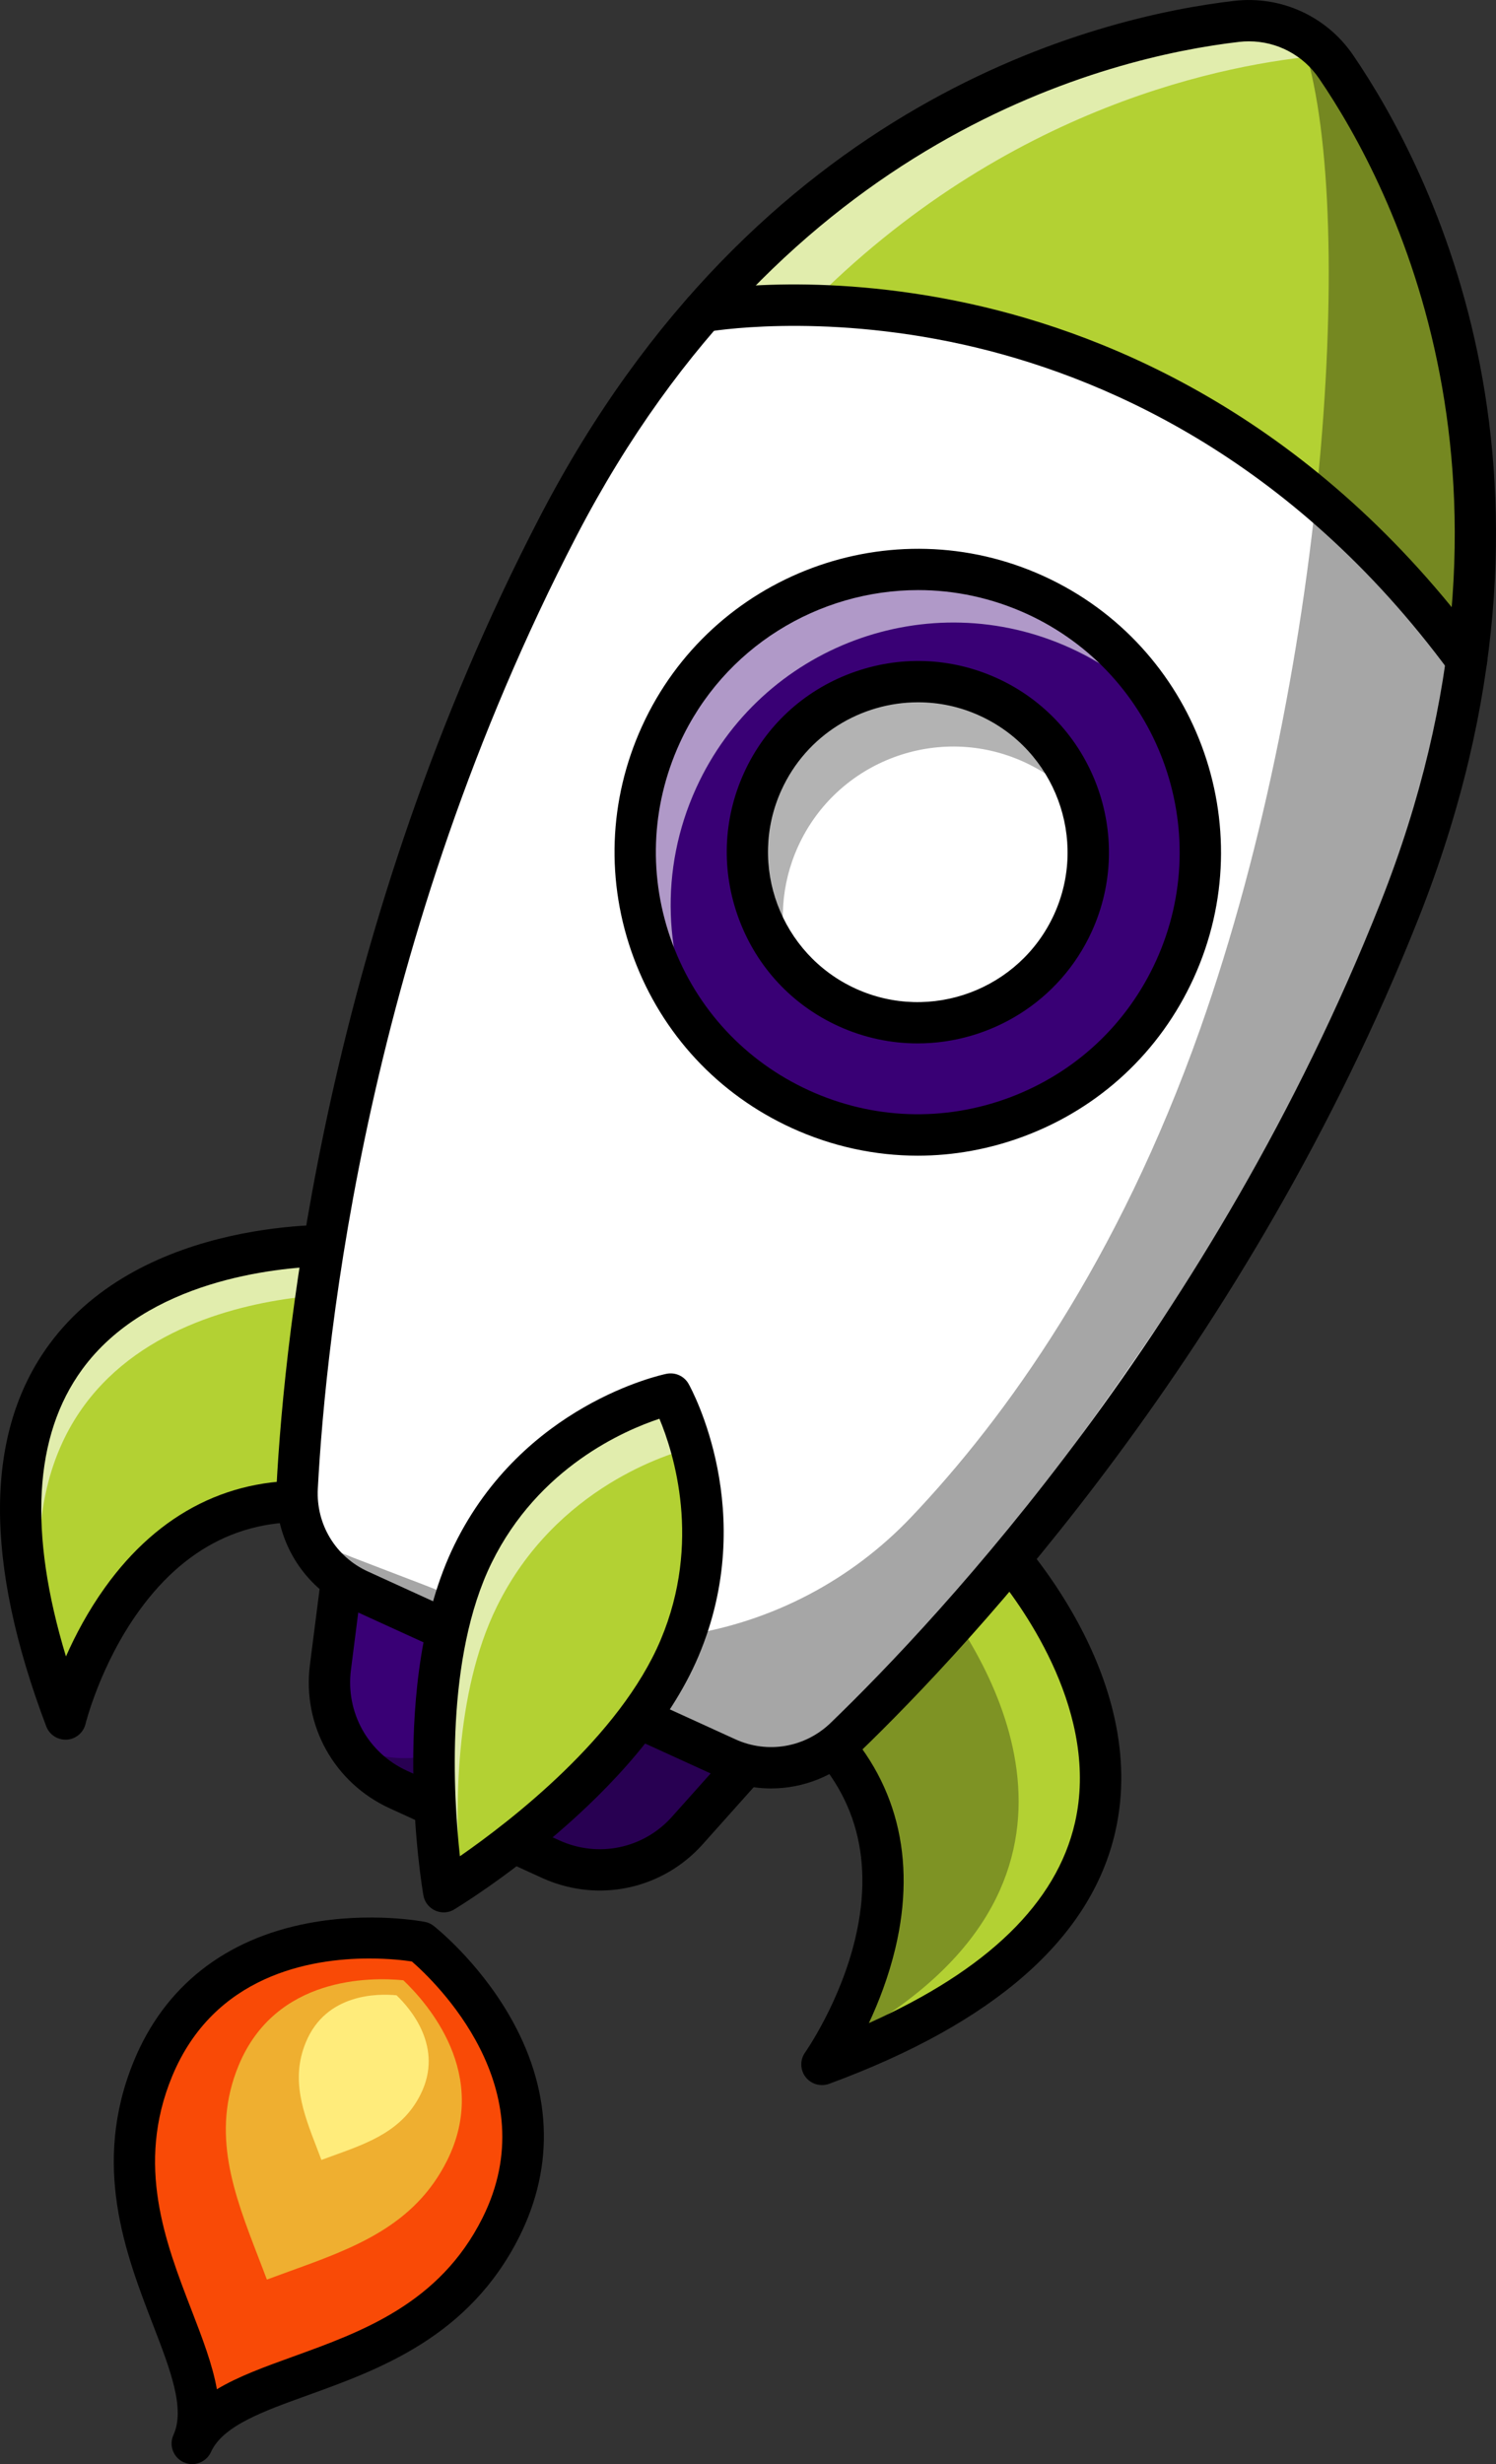 <?xml version="1.0" encoding="utf-8"?>
<!-- Generator: Adobe Illustrator 26.2.1, SVG Export Plug-In . SVG Version: 6.00 Build 0)  -->
<svg version="1.1" id="a" xmlns="http://www.w3.org/2000/svg" xmlns:xlink="http://www.w3.org/1999/xlink" x="0px" y="0px"
	 viewBox="0 0 1912 3147.3" style="enable-background:new 0 0 1912 3147.3;" xml:space="preserve">
<rect x="0" y="0" width="1912" height="3147.3" fill="#333333" stroke="none"/>
<style type="text/css">
	.st0{fill:#F94A06;}
	.st1{fill:#EFAF30;}
	.st2{fill:#FFEC7B;}
	.st3{fill:#B3D133;}
	.st4{opacity:0.6;}
	.st5{fill:#FFFFFF;}
	.st6{opacity:0.3;}
	.st7{fill:#390075;}
	.st8{opacity:0.35;}
</style>
<g>
	<g>
		<g>
			<g>
				<path class="st0" d="M548.2,2485.2c0,0,194.3,155.6,91.8,359.8c-102.4,204.2-347.1,172-394.5,275.9
					c47.4-103.8-137.2-267.6-50.1-478.7s331.9-166.4,331.9-166.4"/>
			</g>
		</g>
		<g>
			<g>
				<path class="st1" d="M515.5,2529.3c-42-4.1-163.4-5.3-210.6,109c-35.7,86.6-6,163.6,25.4,245.1c3.6,9.4,7.3,18.8,10.8,28.2
					c9.4-3.5,18.9-7,28.4-10.4c82.2-29.7,159.8-57.6,201.8-141.4C626.5,2649.6,546.6,2558.9,515.5,2529.3z"/>
			</g>
		</g>
		<g>
			<g>
				<path class="st2" d="M506.8,2548.5c-23.1-2.3-89.9-2.9-115.9,60c-19.7,47.6-3.3,90,14,134.8c2,5.2,4,10.3,5.9,15.5
					c5.2-1.9,10.4-3.8,15.6-5.7c45.2-16.3,87.9-31.7,111-77.8C567.9,2614.7,523.9,2564.8,506.8,2548.5z"/>
			</g>
		</g>
		<g>
			<g>
				<path d="M245.6,3147.3c-3.7,0-7.4-0.8-10.9-2.4c-9.7-4.4-15.4-14-15.4-24c0-3.7,0.8-7.4,2.4-10.9c15.2-33.4-3.9-83-26.1-140.5
					c-35.2-91.2-79-204.8-24.4-337.3c39.2-95,116.4-155.8,223.4-175.9c78.7-14.8,145.6-2.1,148.4-1.6c4.1,0.8,8,2.6,11.2,5.1
					c2.3,1.8,55.6,44,96,113.1c54.9,93.9,59.6,192.1,13.5,284c-64.3,128.1-178.8,169.4-270.8,202.6c-58,20.9-108.1,39-123.3,72.4
					C265.2,3141.5,255.6,3147.3,245.6,3147.3z M471.8,2501.5c-75,0-198.4,21.2-251.9,150.7c-46.6,113-8.7,211.4,24.8,298.2
					c14,36.2,26.9,69.8,32.5,101.3c27.4-16.5,61.3-28.7,97.8-41.9c87.5-31.6,186.7-67.4,241.5-176.6
					c83.2-165.9-61.3-302.9-90.1-327.9C516.6,2503.8,496.9,2501.5,471.8,2501.5z"/>
			</g>
		</g>
	</g>
	<g>
		<g>
			<path class="st3" d="M441.6,1591c0,0-599.4-32.9-357.8,604.7c0,0,75.7-315.6,347.6-274.2L441.6,1591z"/>
		</g>
	</g>
	<g class="st4">
		<g>
			<path class="st5" d="M439.7,1652.8l1.9-61.9c0,0-599.4-32.9-357.8,604.7c0,0,0.3-1.3,0.9-3.6
				C-69.1,1696.6,332.6,1655.2,439.7,1652.8z"/>
		</g>
	</g>
	<g>
		<g>
			<path d="M83.8,2222c-10.9,0-20.8-6.7-24.7-17c-79.9-211-78.8-374.9,3.4-487.3c121-165.4,370-153.7,380.5-153.1
				c14.3,0.8,25.4,12.8,24.9,27.2l-10.3,330.5c-0.2,7.5-3.7,14.6-9.5,19.5c-5.8,4.8-13.4,7-20.9,5.8
				c-101.7-15.5-185.6,21.4-249.4,109.7c-49.7,68.7-68.3,143.9-68.5,144.6c-2.7,11.2-12.5,19.4-24,20.1
				C84.9,2222,84.3,2222,83.8,2222z M414.4,1617.3c-63.1,1.8-226.3,18-309.4,131.8c-61.9,84.8-68.8,208-20.7,366.6
				c11.8-26.7,28.1-57.7,49.9-88.1c69.2-96.5,162.6-142.9,271.7-135.6L414.4,1617.3z"/>
		</g>
	</g>
	<g>
		<g>
			<path class="st3" d="M1272.8,1970.3c0,0,417.6,431.2-222.3,666.6c0,0,188.8-264-20.6-442.2L1272.8,1970.3z"/>
		</g>
	</g>
	<g class="st6">
		<g>
			<path d="M1064.6,2614.5c39.7-67.2,138-272.8-34.8-419.9l169.9-156.9C1276.6,2138.7,1439.9,2419.5,1064.6,2614.5z"/>
		</g>
	</g>
	<g>
		<g>
			<path d="M1050.5,2663.2c-8.1,0-15.9-3.7-21-10.4c-7-9.2-7.2-21.9-0.5-31.3c0.4-0.6,45-64,64.3-146.5
				c24.8-106.1-2.3-193.7-80.6-260.3c-5.7-4.9-9.1-12-9.3-19.6c-0.2-7.5,2.9-14.8,8.5-19.9l242.9-224.3c10.5-9.7,26.9-9.3,36.9,1
				c7.3,7.6,179.3,188,133.7,387.8c-31,135.7-154.1,244-365.8,321.9C1056.6,2662.7,1053.5,2663.2,1050.5,2663.2z M1068.7,2194.6
				c77,77.5,103.1,178.5,75.6,294c-8.7,36.3-21.4,69-33.8,95.4c151.5-67.7,240-153.6,263.4-256.1c31.4-137.7-63.2-271.1-103.2-319.9
				L1068.7,2194.6z"/>
		</g>
	</g>
	<g>
		<g>
			<g>
				<path class="st7" d="M755,2004.6l299.3,136.6l-175.7,196.7c-43.9,49.2-114.7,64-174.7,36.6l-97.3-44.4l-97.3-44.4
					c-60-27.4-95.2-90.6-86.8-156l33.4-261.7L755,2004.6"/>
			</g>
		</g>
		<g class="st6">
			<g>
				<path d="M786.8,2019.1l-157.6,176.3c-43.9,49.2-114.7,64-174.7,36.6l-11.4-5.2c15.3,25.2,37.9,45.9,66,58.8l97.3,44.4l97.3,44.4
					c60,27.4,130.8,12.5,174.7-36.6l175.7-196.7L786.8,2019.1z"/>
			</g>
		</g>
		<g>
			<g>
				<path d="M766.6,2414.7c-24.8,0-50-5.3-73.8-16.1l-194.7-88.9c-70.9-32.4-111.9-106-102-183.3l33.4-261.7
					c1.1-8.3,6-15.6,13.3-19.7c7.3-4.1,16.2-4.4,23.8-0.9l299.3,136.6c0.1,0,0.2,0.1,0.3,0.1l299,136.4c7.6,3.5,13.1,10.4,14.9,18.6
					c1.7,8.2-0.6,16.7-6.1,23l-175.8,196.7C863.7,2394.1,815.7,2414.7,766.6,2414.7z M477.3,1906.9L448.5,2133
					c-6.9,54.2,21.8,105.9,71.6,128.7l194.7,88.9c49.7,22.7,107.7,10.6,144.1-30.2l151.9-170l-266.7-121.7c-0.1,0-0.2-0.1-0.3-0.1
					L477.3,1906.9z"/>
			</g>
		</g>
	</g>
	<g>
		<g>
			<g>
				<path class="st5" d="M1079.8,2219.5c-40.3,38.8-100.1,49.1-151,25.9l-469.6-214.3c-50.9-23.2-82.3-75.2-79.4-131
					c10.7-203.7,64.9-710.2,333.6-1227.8c56.5-108.7,119.4-199.2,185.4-274.5c250.6-286.4,544.1-354.5,681.7-370.5
					c49.8-5.8,98.8,16.6,127,58c78.2,114.5,219.1,380.7,166.9,757.7c-13.6,99.3-40.8,206.2-85.9,320.1
					C1573.7,1705.1,1226.6,2077.9,1079.8,2219.5z"/>
			</g>
		</g>
		<g>
			<g>
				<path class="st3" d="M1874.5,843c-405.7-551.2-975.6-445.1-975.6-445.1c250.6-286.4,544.1-354.5,681.7-370.5
					c49.8-5.8,98.8,16.6,127,58C1785.8,199.8,1926.7,466,1874.5,843z"/>
			</g>
		</g>
		<g class="st4">
			<g>
				<path class="st5" d="M1698.4,73.4c-10.6-1.4-21.4-1.5-32.3-0.2c-137.7,16-431.1,84.1-681.8,370.5
					c-66,75.4-128.9,165.9-185.4,274.6C575,1149.7,500,1573.4,475.1,1820.4c-5,49.4-7.9,91.6-9.7,125.5
					c-2.2,41.8,14.9,81.5,45.1,108.6l-33.5-15.3l-17.6-8.1c-50.9-23.2-82.3-75.2-79.4-131c10.7-203.7,64.8-710.2,333.5-1227.8
					c56.5-108.6,119.4-199.2,185.5-274.6c250.6-286.3,544.1-354.5,681.7-370.5C1625.3,22.1,1669.4,39.7,1698.4,73.4z"/>
			</g>
		</g>
		<g>
			<g>
				<path d="M1874.5,869.5c-8.1,0-16.1-3.7-21.3-10.7c-204-277.2-450.9-380.7-622.1-418.7c-186.2-41.3-326.1-16.5-327.5-16.2
					c-14.3,2.6-28.1-6.8-30.7-21.2c-2.6-14.3,6.8-28.1,21.1-30.7c6-1.1,150-27,346.2,16.1c180.7,39.7,441.1,148.1,655.5,439.5
					c8.6,11.7,6.1,28.3-5.6,36.9C1885.4,867.8,1879.9,869.5,1874.5,869.5z"/>
			</g>
		</g>
		<g>
			<g>
				<path d="M985.5,2284.3c-22.8,0-45.9-4.9-67.7-14.8l-469.6-214.3c-61.1-27.9-98.3-89.3-94.8-156.5
					c10.4-197.5,64-713.7,336.5-1238.5c277.3-534,713.1-638.8,887.6-659.1c59.7-6.9,117.9,19.6,151.9,69.3
					c99,145.1,305.4,542.9,83.7,1102.3c-217.9,549.8-572.6,928.5-715,1065.8C1067,2268.5,1026.6,2284.3,985.5,2284.3z M1596.3,52.8
					c-4.2,0-8.4,0.2-12.6,0.7c-166.1,19.3-581.2,119.4-846.8,631c-267.8,515.7-320.4,1022.8-330.7,1217
					c-2.4,45.4,22.7,86.9,64,105.7l469.6,214.3c41.2,18.8,89.1,10.6,121.8-20.9c139.9-134.9,488.5-507.1,702.6-1047.2
					c212.4-535.9,16-915-78.3-1053.1C1665.4,70.2,1631.9,52.8,1596.3,52.8z"/>
			</g>
		</g>
		<g>
			<g class="st8">
				<path d="M1660.9,43c74.4,191.3,40.3,798.8-127.3,1272.1c-104.7,295.6-247.5,494.8-369.1,622.7
					c-155.3,163.3-400.8,204.3-598.8,96.6c-1.1-0.6-2.2-1.2-3.3-1.8c-7.8-4.3-125.1-47.5-132.8-52.1c-3.3-1.7-6.7-3.4-10-5.2
					c-1.1-0.6-2.2-1.2-3.3-1.8c-0.8-0.4-1.5-0.9-2.3-1.3c-0.8-0.4-1.3-1.2-1.5-2.1c0,0,0,0,0,0c0,0,0,0,0,0
					c5.3,28.6,9.9,43.8,9.9,43.8c46.7,44.8,207.7,122.3,262.7,154.8c105.2,55.2,221.8,87.8,342.2,94.3c0,0,265.7-254.3,614.5-819.6
					c378.1-612.7,186.3-1157.4,125-1258.7"/>
			</g>
		</g>
	</g>
	<g>
		<g>
			<path class="st3" d="M857.2,1780.6c0,0,84.7,150.9,11.5,324.3c-73.2,173.4-301.6,311.4-301.6,311.4s-45.4-262.9,37.6-431.8
				S857.2,1780.6,857.2,1780.6z"/>
		</g>
	</g>
	<g class="st4">
		<g>
			<path class="st5" d="M634.9,2052.3c75.7-154.2,223.5-196.7,248.7-202.9c-11.8-42.7-26.4-68.7-26.4-68.7s-169.5,34.9-252.5,203.8
				s-37.6,431.8-37.6,431.8s7.8-4.7,20.9-13.5C581.2,2311.6,580.9,2162.1,634.9,2052.3z"/>
		</g>
	</g>
	<g>
		<g>
			<path d="M567.1,2442.6c-3.7,0-7.5-0.8-11-2.4c-7.9-3.6-13.6-10.9-15-19.5c-1.9-11.1-45.9-273.4,39.9-448
				c87.7-178.4,263.4-216.5,270.8-218c11.2-2.3,22.7,2.9,28.3,12.9c3.7,6.6,90.1,164.3,12.8,347.4
				c-75.7,179.2-302.6,317.9-312.2,323.7C576.6,2441.3,571.9,2442.6,567.1,2442.6z M842.8,1812.1c-44.8,14.8-154.6,62.2-214.4,183.9
				c-59.3,120.8-49.2,296.3-40.6,374.9c65-45.1,204.3-152.4,256.6-276.4C897.1,1969.6,861,1855.6,842.8,1812.1z"/>
		</g>
	</g>
	<g>
		<g>
			<g>
				<g>
					<circle class="st7" cx="1173.1" cy="1088.4" r="361.1"/>
				</g>
			</g>
			<g class="st4">
				<g>
					<path class="st5" d="M889.8,1006.4c82.8-181.4,297-261.4,478.4-178.6c50.1,22.8,92.4,55.7,125.7,95.2
						c-35.8-69.5-94.3-128-170.9-163c-181.4-82.8-395.6-2.8-478.4,178.6c-59.9,131.4-34.5,279.8,52.9,383.2
						C848.5,1226.8,842,1111.1,889.8,1006.4z"/>
				</g>
			</g>
			<g>
				<g>
					<path d="M1172.9,1476.1c-54.8,0-109.4-11.8-160.7-35.2c-94.2-43-165.9-120-202.1-217c-36.2-97-32.5-202.2,10.5-296.4
						c88.7-194.4,319-280.3,513.4-191.6c194.4,88.7,280.3,319,191.6,513.4l0,0c-43,94.2-120,165.9-217,202.1
						C1264.4,1467.9,1218.6,1476.1,1172.9,1476.1z M1173.6,753.7c-127.1,0-248.9,72.7-305,195.7c-37.1,81.3-40.3,172.3-9.1,256
						c31.3,83.8,93.3,150.3,174.6,187.4c81.3,37.1,172.2,40.3,256,9.1c83.8-31.3,150.3-93.3,187.4-174.6l0,0
						c76.6-167.9,2.4-366.8-165.5-443.4C1267.1,763.5,1220,753.7,1173.6,753.7z"/>
				</g>
			</g>
		</g>
		<g>
			<g>
				<g>
					
						<ellipse transform="matrix(0.707 -0.707 0.707 0.707 -426.061 1148.273)" class="st5" cx="1173.1" cy="1088.4" rx="217.8" ry="217.8"/>
				</g>
			</g>
			<g class="st6">
				<g>
					<path d="M1020.1,1080.9c49.9-109.3,179.3-157.6,288.6-107.7c29,13.2,53.7,32.2,73.4,54.8c-17.1-58.9-58.7-110.3-118.7-137.7
						c-109.3-49.9-238.8-1.5-288.6,107.7c-36.6,80.2-20.2,171.3,34.3,233.9C995.2,1183.5,997.6,1130.2,1020.1,1080.9z"/>
				</g>
			</g>
			<g>
				<g>
					<path d="M1172.7,1332.7c-33.9,0-68.3-7.1-101-22c-59.3-27-104.5-75.6-127.3-136.8c-22.8-61.2-20.5-127.5,6.5-186.8
						c27-59.3,75.6-104.5,136.8-127.3c61.2-22.8,127.5-20.5,186.8,6.5c122.5,55.9,176.7,201.1,120.8,323.6
						C1354.3,1279.6,1265.4,1332.7,1172.7,1332.7z M1173.3,897c-72.7,0-142.4,41.6-174.5,112c-43.8,96-1.3,209.8,94.7,253.7
						c96,43.8,209.8,1.4,253.7-94.7c43.8-96,1.3-209.8-94.7-253.7C1226.9,902.5,1199.9,897,1173.3,897z"/>
				</g>
			</g>
		</g>
	</g>
</g>
</svg>
